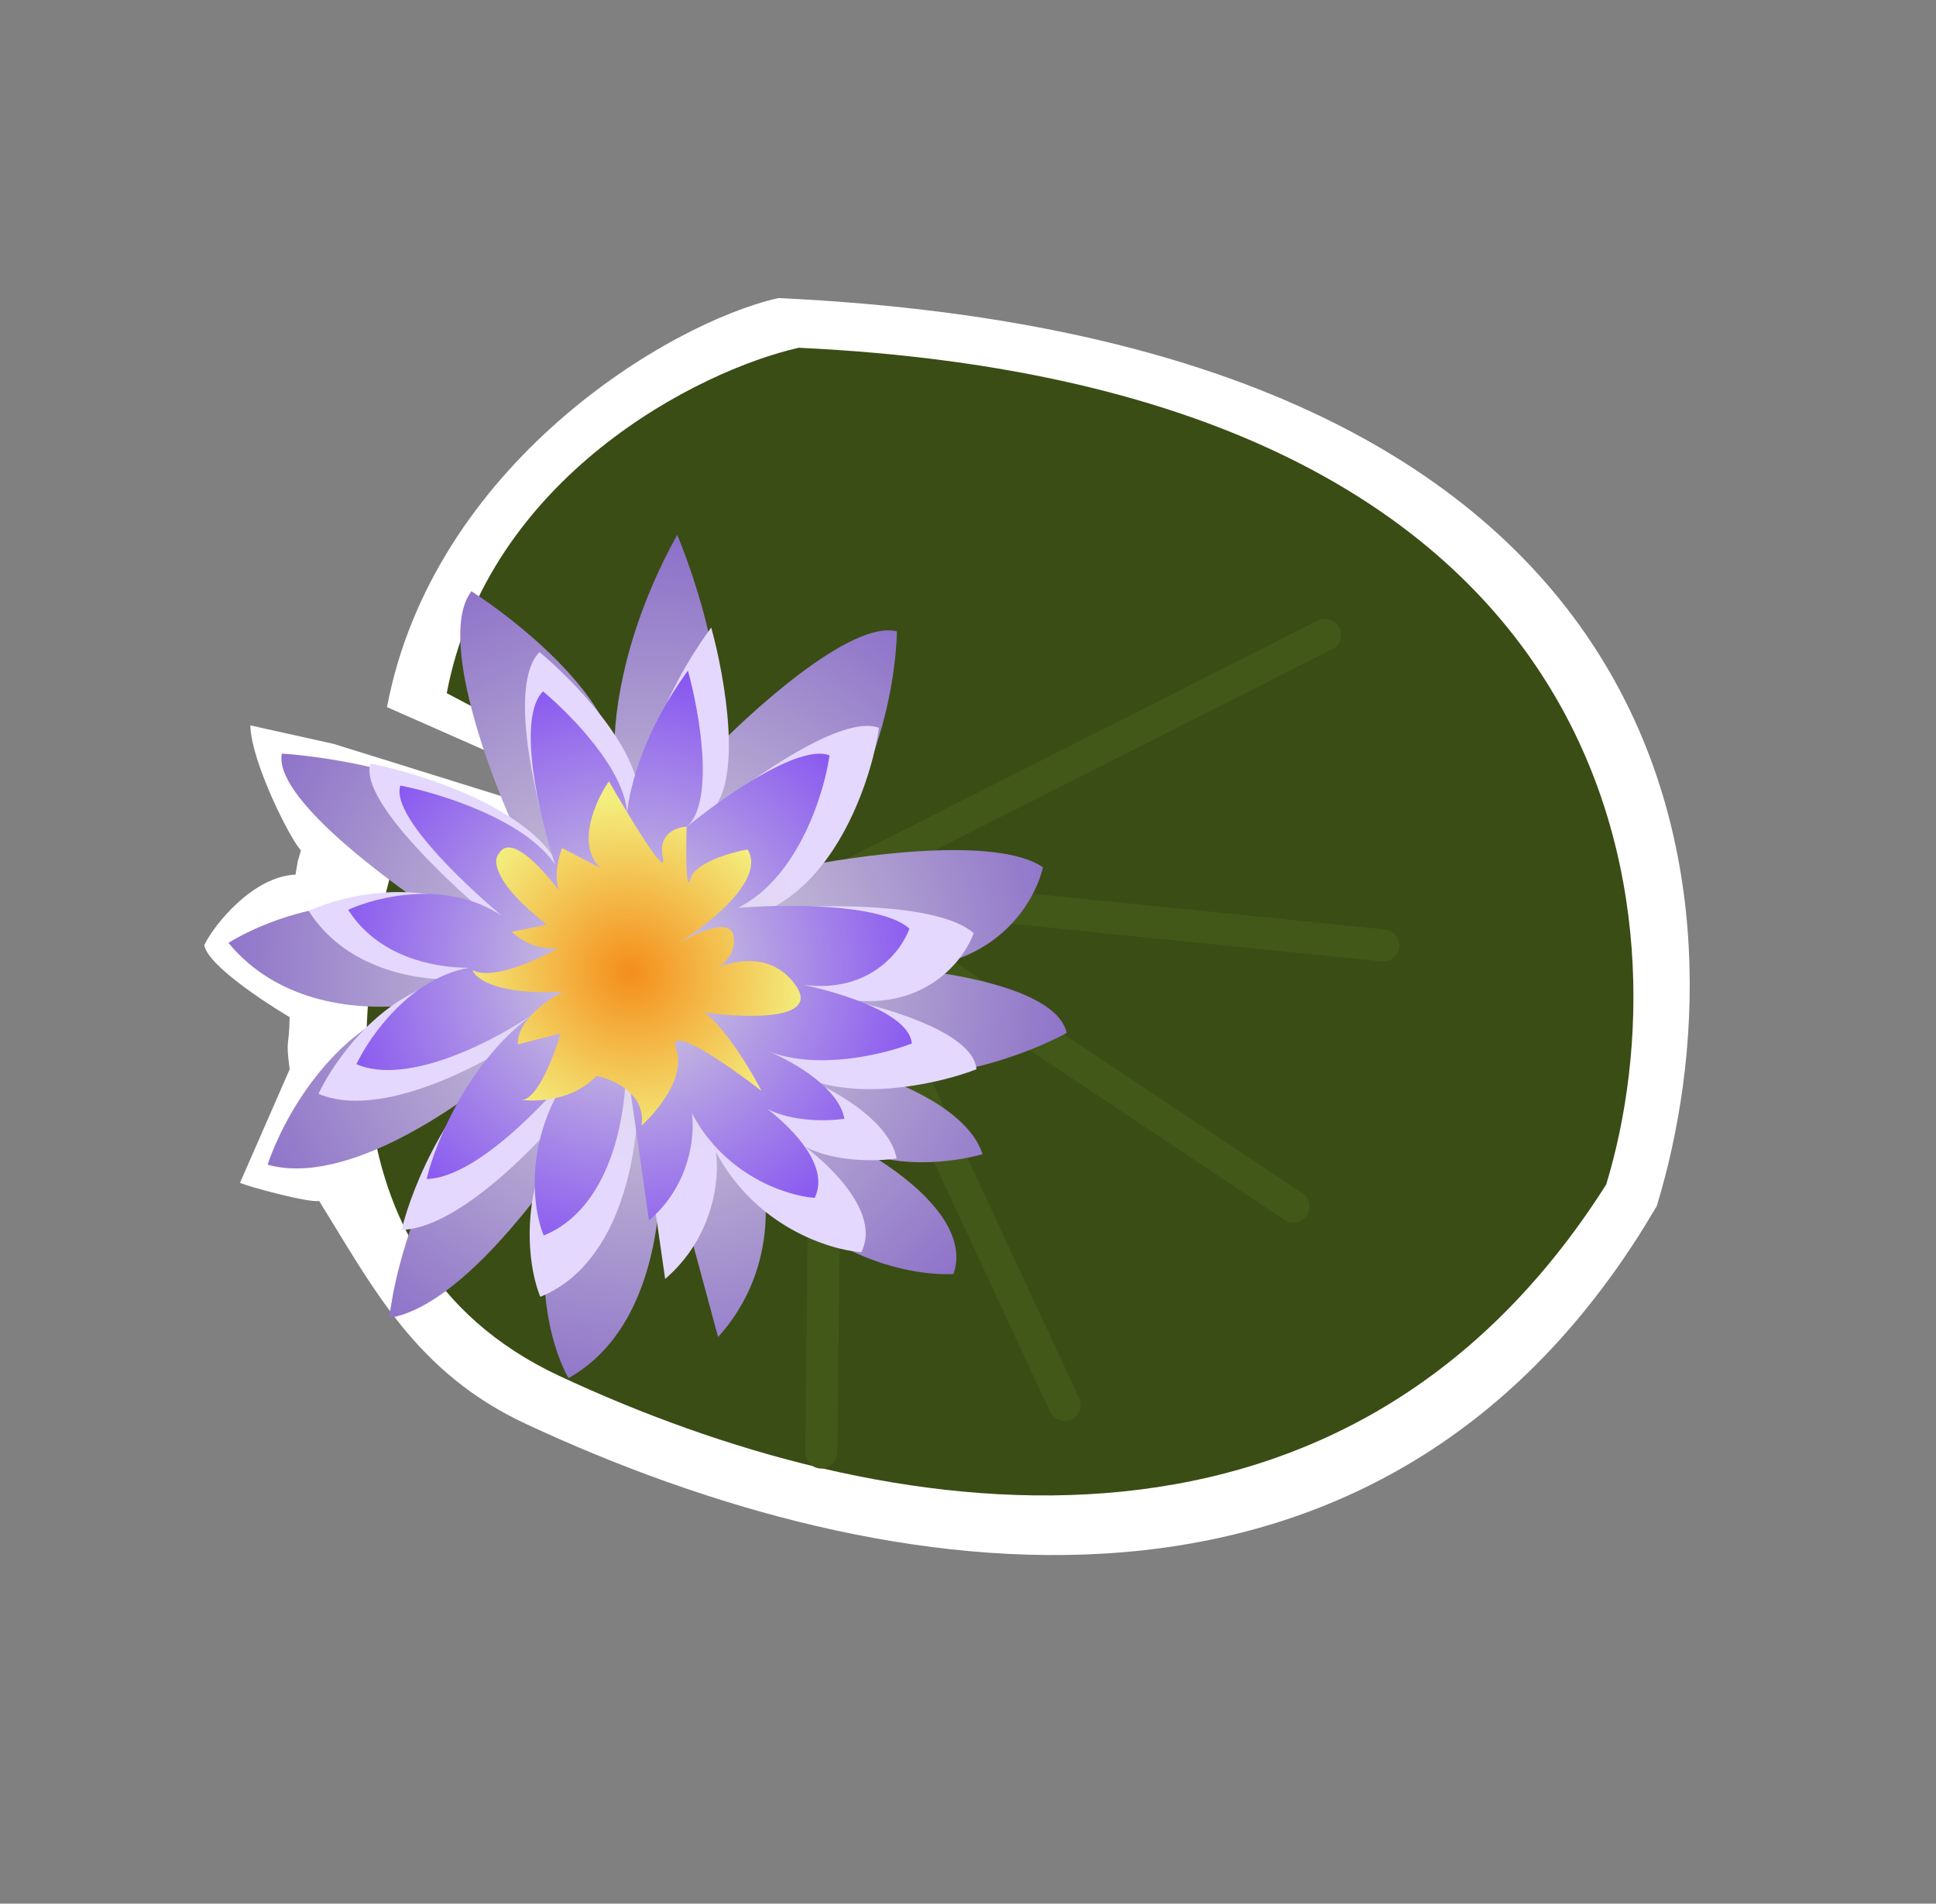 <svg width="181" height="178" viewBox="0 0 181 178" fill="none" xmlns="http://www.w3.org/2000/svg">
<rect x="0" y="0" width="181" height="178" fill="#808080" stroke="none"/>
<path d="M49.719 132.434C23.949 120.415 29.617 88.202 35.673 73.599L79.064 83.253L38.696 63.662C42.81 42.056 63.694 32.162 73.622 29.915C157.135 33.826 162.023 87.124 154.028 113.284C127.67 154.839 81.931 147.459 49.719 132.434Z" fill="#425818" stroke="#2C3D0C" stroke-linecap="round"/>
<path d="M154.89 112.784C129.493 156.163 82.881 148.866 49.166 133.14C38.848 128.328 34.876 120.388 29.836 112.296C28.921 112.498 23.13 110.937 22.439 110.597L27.08 99.987C26.688 96.97 27.029 98.106 27.08 95.112C25.015 93.878 19.383 90.266 19.101 88.361C20.026 86.453 23.64 81.959 27.624 81.779C28.003 79.701 27.63 81.366 28.13 79.513C27.099 78.412 23.475 71.212 23.404 67.826L31.201 69.559L74.676 83.105L36.18 66.118C40.486 43.505 62.383 30.222 72.773 27.87C160.183 31.963 163.258 85.403 154.89 112.784Z" fill="white"/>
<path d="M52.306 128.661C28.12 117.372 33.353 88.081 39.026 74.387L77.066 83.402L41.767 64.815C45.614 44.553 65.36 34.617 74.674 32.516C153.034 36.232 157.652 86.226 150.165 110.759C125.458 149.722 82.538 142.773 52.306 128.661Z" fill="#3A4D15"/>
<path d="M77.349 83.037L76.791 135.817" stroke="#425818" stroke-width="3" stroke-linecap="round"/>
<path d="M77.282 83.507L99.534 131.37" stroke="#425818" stroke-width="3" stroke-linecap="round"/>
<path d="M76.994 83.566L120.931 112.816" stroke="#425818" stroke-width="3" stroke-linecap="round"/>
<path d="M76.817 83.072L129.33 88.403" stroke="#425818" stroke-width="3" stroke-linecap="round"/>
<path d="M76.791 83.189L123.889 59.359" stroke="#425818" stroke-width="3" stroke-linecap="round"/>
<path d="M61.309 103.522C62.37 109.851 62.222 123.78 53.145 128.86C51.138 125.243 48.885 116.173 54.048 106.457C49.739 113.059 42.397 122.291 36.401 123.226C36.959 118.208 40.117 106.394 48.288 98.908C43.433 103.262 32.398 111.01 25.019 108.897C26.458 104.593 31.019 96.322 38.586 93.947C33.594 94.559 26.091 93.904 21.356 88.161C25.299 85.729 34.438 82.402 42.238 86.358C35.404 81.882 25.577 74.377 26.352 70.463C31.74 70.815 43.727 72.915 48.573 78.506C45.742 72.487 40.879 59.418 44.079 55.289C48.334 58.021 56.471 64.573 57.443 70.317C57.371 66.497 58.442 58.792 63.317 50.007C65.554 55.411 69.169 67.208 65.74 71.159C69.995 66.656 79.575 57.926 83.853 59.039C83.746 64.309 81.624 76.127 73.997 81.23C80.04 79.947 93.201 78.124 97.507 81.094C96.744 84.436 93.021 90.564 84.12 90.515C90.106 91.049 98.883 92.743 99.729 96.584C96.191 98.513 87.659 101.781 80.712 100.163C84.418 101.249 90.597 103.93 91.859 107.924C89.618 108.559 84.939 109.24 81.299 107.923C85.459 110.397 90.667 114.782 89.142 119.127C85.463 119.335 76.713 117.755 71.151 109.772C71.93 112.518 72.217 119.41 67.137 125.018C65.674 119.602 62.462 107.719 61.309 103.522Z" fill="url(#paint0_radial_81_84)"/>
<path d="M59.599 101.648C59.832 106.863 58.34 118.086 50.512 121.257C49.248 118.133 48.322 110.585 53.448 103.274C49.319 108.16 42.482 114.859 37.549 115C38.494 111.009 42.208 101.8 49.541 96.595C45.193 99.611 35.521 104.735 29.772 102.276C31.358 98.95 35.855 92.743 42.198 91.601C38.107 91.584 32.115 90.289 28.858 85.171C32.281 83.612 39.987 81.862 45.894 85.851C40.818 81.541 33.623 74.482 34.635 71.403C38.95 72.237 48.42 75.157 51.781 80.163C50.089 75.018 47.451 63.976 50.441 60.972C53.607 63.611 59.53 69.729 59.749 74.462C60.067 71.373 61.691 65.266 66.492 58.676C67.765 63.265 69.522 73.153 66.364 75.99C70.243 72.791 78.837 66.727 82.181 68.062C81.575 72.303 78.698 81.621 72.038 84.959C77.042 84.542 87.847 84.416 91.031 87.252C90.086 89.87 86.476 94.434 79.296 93.485C84.076 94.527 90.994 96.791 91.299 99.977C88.252 101.171 81.042 102.936 75.593 100.921C78.479 102.176 83.203 104.97 83.828 108.321C81.957 108.605 78.112 108.676 75.303 107.242C78.418 109.663 82.19 113.733 80.531 117.083C77.54 116.874 70.632 114.706 66.928 107.697C67.287 109.992 66.84 115.582 62.186 119.587C61.539 115.068 60.116 105.153 59.599 101.648Z" fill="url(#paint1_radial_81_84)"/>
<path d="M58.497 98.977C58.693 103.379 57.434 112.851 50.827 115.527C49.76 112.891 48.979 106.52 53.305 100.35C49.82 104.473 44.049 110.127 39.886 110.247C40.684 106.878 43.818 99.105 50.007 94.712C46.338 97.258 38.174 101.582 33.322 99.507C34.661 96.7 38.456 91.462 43.809 90.497C40.357 90.483 35.299 89.39 32.551 85.07C35.44 83.754 41.943 82.278 46.929 85.644C42.645 82.007 36.573 76.049 37.427 73.45C41.069 74.154 49.062 76.618 51.898 80.844C50.47 76.501 48.243 67.181 50.767 64.646C53.439 66.873 58.438 72.037 58.623 76.032C58.891 73.425 60.262 68.27 64.314 62.708C65.389 66.582 66.871 74.927 64.206 77.321C67.48 74.621 74.734 69.503 77.556 70.63C77.044 74.21 74.616 82.074 68.995 84.891C73.219 84.539 82.338 84.433 85.026 86.827C84.228 89.036 81.181 92.888 75.121 92.087C79.155 92.967 84.995 94.878 85.251 97.567C82.68 98.575 76.595 100.064 71.996 98.363C74.431 99.422 78.418 101.781 78.946 104.609C77.367 104.849 74.121 104.909 71.751 103.698C74.38 105.742 77.564 109.177 76.163 112.004C73.639 111.828 67.809 109.998 64.682 104.082C64.985 106.019 64.608 110.738 60.679 114.118C60.134 110.304 58.933 101.935 58.497 98.977Z" fill="url(#paint2_radial_81_84)"/>
<path d="M63.209 98.11C64.155 100.679 61.448 103.935 59.976 105.242C60.429 102.289 57.36 100.92 55.769 100.604C53.679 102.847 50.353 103.04 48.758 102.842C48.689 102.841 48.619 102.832 48.55 102.812C48.616 102.823 48.685 102.833 48.758 102.842C50.207 102.846 51.787 98.769 52.421 96.633L48.414 97.658C48.334 95.393 51.239 93.422 52.701 92.72C46.542 93.087 44.448 91.525 44.171 90.698C45.954 91.713 50.257 89.755 52.185 88.648C50.149 88.906 48.45 87.743 47.855 87.129L51.131 86.455C46.085 82.544 46.052 80.377 46.666 79.782C47.715 78.012 50.522 80.965 52.261 83.266C51.775 82.013 52.196 80.214 52.55 79.294L56.149 81.165C53.803 78.981 55.693 74.846 56.93 73.051C58.813 76.346 62.456 82.382 61.969 80.169C61.482 77.956 63.247 77.335 64.191 77.302C64.131 79.55 64.119 83.671 64.549 82.169C64.98 80.667 68.289 79.713 69.889 79.424C71.591 82.121 66.585 86.2 63.38 88.229C65.323 87.087 68.367 85.77 68.599 87.602C68.766 88.921 68.016 89.85 67.196 90.421C69.237 89.624 72.318 89.301 74.333 92.046C76.833 95.453 69.736 95.215 65.875 94.67C67.94 96.27 70.286 100.23 71.201 102.01C68.143 99.639 62.263 95.541 63.209 98.11Z" fill="url(#paint3_radial_81_84)"/>
<defs>
<radialGradient id="paint0_radial_81_84" cx="0" cy="0" r="1" gradientUnits="userSpaceOnUse" gradientTransform="translate(60.414 91.355) rotate(-52.398) scale(59.489 59.219)">
<stop stop-color="#D9D9D9"/>
<stop offset="0.875" stop-color="#7854C5"/>
</radialGradient>
<radialGradient id="paint1_radial_81_84" cx="0" cy="0" r="1" gradientUnits="userSpaceOnUse" gradientTransform="translate(60.075 91.74) rotate(-45.135) scale(32.377)">
<stop stop-color="#D9D9D9"/>
<stop offset="0.575" stop-color="#E5D8FF"/>
</radialGradient>
<radialGradient id="paint2_radial_81_84" cx="0" cy="0" r="1" gradientUnits="userSpaceOnUse" gradientTransform="translate(58.898 90.614) rotate(-44.197) scale(44.306)">
<stop stop-color="#D9D9D9"/>
<stop offset="1" stop-color="#580AFF"/>
</radialGradient>
<radialGradient id="paint3_radial_81_84" cx="0" cy="0" r="1" gradientUnits="userSpaceOnUse" gradientTransform="translate(58.929 90.892) rotate(-52.223) scale(15.779 16.51)">
<stop stop-color="#F48D1B"/>
<stop offset="1" stop-color="#F3EE7E"/>
</radialGradient>
</defs>
</svg>

